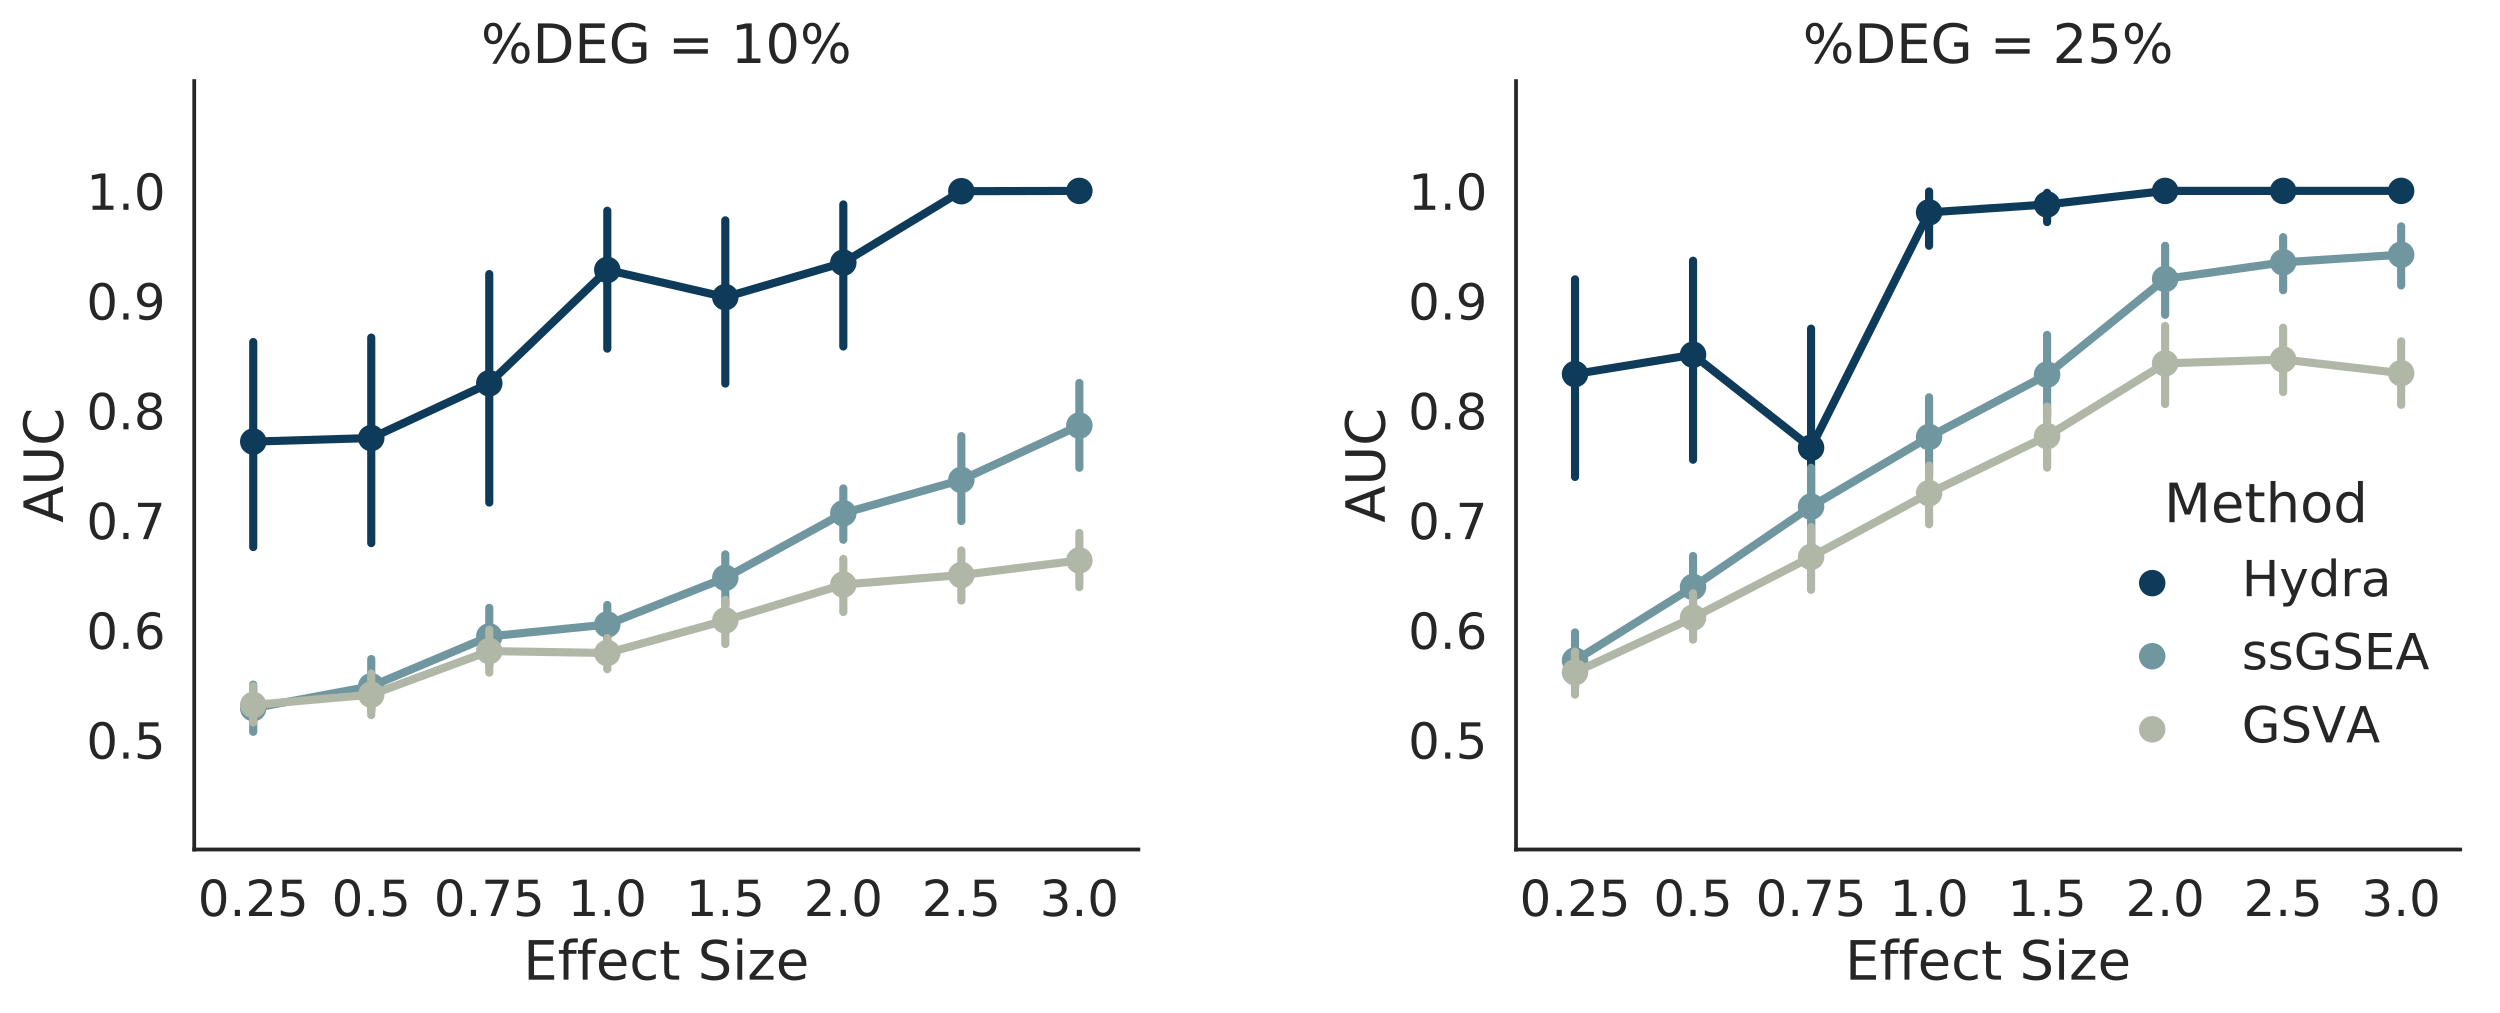 <?xml version="1.0" encoding="utf-8" standalone="no"?>
<!DOCTYPE svg PUBLIC "-//W3C//DTD SVG 1.1//EN"
  "http://www.w3.org/Graphics/SVG/1.1/DTD/svg11.dtd">
<!-- Created with matplotlib (http://matplotlib.org/) -->
<svg height="335.587pt" version="1.1" viewBox="0 0 828.431 335.587" width="828.431pt" xmlns="http://www.w3.org/2000/svg" xmlns:xlink="http://www.w3.org/1999/xlink">
 <defs>
  <style type="text/css">
*{stroke-linecap:butt;stroke-linejoin:round;}
  </style>
 </defs>
 <g id="figure_1">
  <g id="patch_1">
   <path d="M 0 335.587 
L 828.431 335.587 
L 828.431 0 
L 0 0 
z
" style="fill:#ffffff;"/>
  </g>
  <g id="axes_1">
   <g id="patch_2">
    <path d="M 64.361 281.497 
L 377.223 281.497 
L 377.223 26.877 
L 64.361 26.877 
z
" style="fill:#ffffff;"/>
   </g>
   <g id="matplotlib.axis_1">
    <g id="xtick_1">
     <g id="text_1">
      <!-- 0.25 -->
      <defs>
       <path d="M 31.781 66.406 
Q 24.172 66.406 20.328 58.906 
Q 16.5 51.422 16.5 36.375 
Q 16.5 21.391 20.328 13.891 
Q 24.172 6.391 31.781 6.391 
Q 39.453 6.391 43.281 13.891 
Q 47.125 21.391 47.125 36.375 
Q 47.125 51.422 43.281 58.906 
Q 39.453 66.406 31.781 66.406 
z
M 31.781 74.219 
Q 44.047 74.219 50.516 64.516 
Q 56.984 54.828 56.984 36.375 
Q 56.984 17.969 50.516 8.266 
Q 44.047 -1.422 31.781 -1.422 
Q 19.531 -1.422 13.062 8.266 
Q 6.594 17.969 6.594 36.375 
Q 6.594 54.828 13.062 64.516 
Q 19.531 74.219 31.781 74.219 
z
" id="DejaVuSans-30"/>
       <path d="M 10.688 12.406 
L 21 12.406 
L 21 0 
L 10.688 0 
z
" id="DejaVuSans-2e"/>
       <path d="M 19.188 8.297 
L 53.609 8.297 
L 53.609 0 
L 7.328 0 
L 7.328 8.297 
Q 12.938 14.109 22.625 23.891 
Q 32.328 33.688 34.812 36.531 
Q 39.547 41.844 41.422 45.531 
Q 43.312 49.219 43.312 52.781 
Q 43.312 58.594 39.234 62.25 
Q 35.156 65.922 28.609 65.922 
Q 23.969 65.922 18.812 64.312 
Q 13.672 62.703 7.812 59.422 
L 7.812 69.391 
Q 13.766 71.781 18.938 73 
Q 24.125 74.219 28.422 74.219 
Q 39.75 74.219 46.484 68.547 
Q 53.219 62.891 53.219 53.422 
Q 53.219 48.922 51.531 44.891 
Q 49.859 40.875 45.406 35.406 
Q 44.188 33.984 37.641 27.219 
Q 31.109 20.453 19.188 8.297 
z
" id="DejaVuSans-32"/>
       <path d="M 10.797 72.906 
L 49.516 72.906 
L 49.516 64.594 
L 19.828 64.594 
L 19.828 46.734 
Q 21.969 47.469 24.109 47.828 
Q 26.266 48.188 28.422 48.188 
Q 40.625 48.188 47.75 41.5 
Q 54.891 34.812 54.891 23.391 
Q 54.891 11.625 47.562 5.094 
Q 40.234 -1.422 26.906 -1.422 
Q 22.312 -1.422 17.547 -0.641 
Q 12.797 0.141 7.719 1.703 
L 7.719 11.625 
Q 12.109 9.234 16.797 8.062 
Q 21.484 6.891 26.703 6.891 
Q 35.156 6.891 40.078 11.328 
Q 45.016 15.766 45.016 23.391 
Q 45.016 31 40.078 35.438 
Q 35.156 39.891 26.703 39.891 
Q 22.75 39.891 18.812 39.016 
Q 14.891 38.141 10.797 36.281 
z
" id="DejaVuSans-35"/>
      </defs>
      <g style="fill:#262626;" transform="translate(65.546 303.535)scale(0.165 -0.165)">
       <use xlink:href="#DejaVuSans-30"/>
       <use x="63.623" xlink:href="#DejaVuSans-2e"/>
       <use x="95.41" xlink:href="#DejaVuSans-32"/>
       <use x="159.033" xlink:href="#DejaVuSans-35"/>
      </g>
     </g>
    </g>
    <g id="xtick_2">
     <g id="text_2">
      <!-- 0.5 -->
      <g style="fill:#262626;" transform="translate(109.902 303.535)scale(0.165 -0.165)">
       <use xlink:href="#DejaVuSans-30"/>
       <use x="63.623" xlink:href="#DejaVuSans-2e"/>
       <use x="95.41" xlink:href="#DejaVuSans-35"/>
      </g>
     </g>
    </g>
    <g id="xtick_3">
     <g id="text_3">
      <!-- 0.75 -->
      <defs>
       <path d="M 8.203 72.906 
L 55.078 72.906 
L 55.078 68.703 
L 28.609 0 
L 18.312 0 
L 43.219 64.594 
L 8.203 64.594 
z
" id="DejaVuSans-37"/>
      </defs>
      <g style="fill:#262626;" transform="translate(143.761 303.535)scale(0.165 -0.165)">
       <use xlink:href="#DejaVuSans-30"/>
       <use x="63.623" xlink:href="#DejaVuSans-2e"/>
       <use x="95.41" xlink:href="#DejaVuSans-37"/>
       <use x="159.033" xlink:href="#DejaVuSans-35"/>
      </g>
     </g>
    </g>
    <g id="xtick_4">
     <g id="text_4">
      <!-- 1.0 -->
      <defs>
       <path d="M 12.406 8.297 
L 28.516 8.297 
L 28.516 63.922 
L 10.984 60.406 
L 10.984 69.391 
L 28.422 72.906 
L 38.281 72.906 
L 38.281 8.297 
L 54.391 8.297 
L 54.391 0 
L 12.406 0 
z
" id="DejaVuSans-31"/>
      </defs>
      <g style="fill:#262626;" transform="translate(188.118 303.535)scale(0.165 -0.165)">
       <use xlink:href="#DejaVuSans-31"/>
       <use x="63.623" xlink:href="#DejaVuSans-2e"/>
       <use x="95.41" xlink:href="#DejaVuSans-30"/>
      </g>
     </g>
    </g>
    <g id="xtick_5">
     <g id="text_5">
      <!-- 1.5 -->
      <g style="fill:#262626;" transform="translate(227.226 303.535)scale(0.165 -0.165)">
       <use xlink:href="#DejaVuSans-31"/>
       <use x="63.623" xlink:href="#DejaVuSans-2e"/>
       <use x="95.41" xlink:href="#DejaVuSans-35"/>
      </g>
     </g>
    </g>
    <g id="xtick_6">
     <g id="text_6">
      <!-- 2.0 -->
      <g style="fill:#262626;" transform="translate(266.334 303.535)scale(0.165 -0.165)">
       <use xlink:href="#DejaVuSans-32"/>
       <use x="63.623" xlink:href="#DejaVuSans-2e"/>
       <use x="95.41" xlink:href="#DejaVuSans-30"/>
      </g>
     </g>
    </g>
    <g id="xtick_7">
     <g id="text_7">
      <!-- 2.5 -->
      <g style="fill:#262626;" transform="translate(305.441 303.535)scale(0.165 -0.165)">
       <use xlink:href="#DejaVuSans-32"/>
       <use x="63.623" xlink:href="#DejaVuSans-2e"/>
       <use x="95.41" xlink:href="#DejaVuSans-35"/>
      </g>
     </g>
    </g>
    <g id="xtick_8">
     <g id="text_8">
      <!-- 3.0 -->
      <defs>
       <path d="M 40.578 39.312 
Q 47.656 37.797 51.625 33 
Q 55.609 28.219 55.609 21.188 
Q 55.609 10.406 48.188 4.484 
Q 40.766 -1.422 27.094 -1.422 
Q 22.516 -1.422 17.656 -0.516 
Q 12.797 0.391 7.625 2.203 
L 7.625 11.719 
Q 11.719 9.328 16.594 8.109 
Q 21.484 6.891 26.812 6.891 
Q 36.078 6.891 40.938 10.547 
Q 45.797 14.203 45.797 21.188 
Q 45.797 27.641 41.281 31.266 
Q 36.766 34.906 28.719 34.906 
L 20.219 34.906 
L 20.219 43.016 
L 29.109 43.016 
Q 36.375 43.016 40.234 45.922 
Q 44.094 48.828 44.094 54.297 
Q 44.094 59.906 40.109 62.906 
Q 36.141 65.922 28.719 65.922 
Q 24.656 65.922 20.016 65.031 
Q 15.375 64.156 9.812 62.312 
L 9.812 71.094 
Q 15.438 72.656 20.344 73.438 
Q 25.25 74.219 29.594 74.219 
Q 40.828 74.219 47.359 69.109 
Q 53.906 64.016 53.906 55.328 
Q 53.906 49.266 50.438 45.094 
Q 46.969 40.922 40.578 39.312 
z
" id="DejaVuSans-33"/>
      </defs>
      <g style="fill:#262626;" transform="translate(344.549 303.535)scale(0.165 -0.165)">
       <use xlink:href="#DejaVuSans-33"/>
       <use x="63.623" xlink:href="#DejaVuSans-2e"/>
       <use x="95.41" xlink:href="#DejaVuSans-30"/>
      </g>
     </g>
    </g>
    <g id="text_9">
     <!-- Effect Size -->
     <defs>
      <path d="M 9.812 72.906 
L 55.906 72.906 
L 55.906 64.594 
L 19.672 64.594 
L 19.672 43.016 
L 54.391 43.016 
L 54.391 34.719 
L 19.672 34.719 
L 19.672 8.297 
L 56.781 8.297 
L 56.781 0 
L 9.812 0 
z
" id="DejaVuSans-45"/>
      <path d="M 37.109 75.984 
L 37.109 68.5 
L 28.516 68.5 
Q 23.688 68.5 21.797 66.547 
Q 19.922 64.594 19.922 59.516 
L 19.922 54.688 
L 34.719 54.688 
L 34.719 47.703 
L 19.922 47.703 
L 19.922 0 
L 10.891 0 
L 10.891 47.703 
L 2.297 47.703 
L 2.297 54.688 
L 10.891 54.688 
L 10.891 58.5 
Q 10.891 67.625 15.141 71.797 
Q 19.391 75.984 28.609 75.984 
z
" id="DejaVuSans-66"/>
      <path d="M 56.203 29.594 
L 56.203 25.203 
L 14.891 25.203 
Q 15.484 15.922 20.484 11.062 
Q 25.484 6.203 34.422 6.203 
Q 39.594 6.203 44.453 7.469 
Q 49.312 8.734 54.109 11.281 
L 54.109 2.781 
Q 49.266 0.734 44.188 -0.344 
Q 39.109 -1.422 33.891 -1.422 
Q 20.797 -1.422 13.156 6.188 
Q 5.516 13.812 5.516 26.812 
Q 5.516 40.234 12.766 48.109 
Q 20.016 56 32.328 56 
Q 43.359 56 49.781 48.891 
Q 56.203 41.797 56.203 29.594 
z
M 47.219 32.234 
Q 47.125 39.594 43.094 43.984 
Q 39.062 48.391 32.422 48.391 
Q 24.906 48.391 20.391 44.141 
Q 15.875 39.891 15.188 32.172 
z
" id="DejaVuSans-65"/>
      <path d="M 48.781 52.594 
L 48.781 44.188 
Q 44.969 46.297 41.141 47.344 
Q 37.312 48.391 33.406 48.391 
Q 24.656 48.391 19.812 42.844 
Q 14.984 37.312 14.984 27.297 
Q 14.984 17.281 19.812 11.734 
Q 24.656 6.203 33.406 6.203 
Q 37.312 6.203 41.141 7.25 
Q 44.969 8.297 48.781 10.406 
L 48.781 2.094 
Q 45.016 0.344 40.984 -0.531 
Q 36.969 -1.422 32.422 -1.422 
Q 20.062 -1.422 12.781 6.344 
Q 5.516 14.109 5.516 27.297 
Q 5.516 40.672 12.859 48.328 
Q 20.219 56 33.016 56 
Q 37.156 56 41.109 55.141 
Q 45.062 54.297 48.781 52.594 
z
" id="DejaVuSans-63"/>
      <path d="M 18.312 70.219 
L 18.312 54.688 
L 36.812 54.688 
L 36.812 47.703 
L 18.312 47.703 
L 18.312 18.016 
Q 18.312 11.328 20.141 9.422 
Q 21.969 7.516 27.594 7.516 
L 36.812 7.516 
L 36.812 0 
L 27.594 0 
Q 17.188 0 13.234 3.875 
Q 9.281 7.766 9.281 18.016 
L 9.281 47.703 
L 2.688 47.703 
L 2.688 54.688 
L 9.281 54.688 
L 9.281 70.219 
z
" id="DejaVuSans-74"/>
      <path id="DejaVuSans-20"/>
      <path d="M 53.516 70.516 
L 53.516 60.891 
Q 47.906 63.578 42.922 64.891 
Q 37.938 66.219 33.297 66.219 
Q 25.25 66.219 20.875 63.094 
Q 16.5 59.969 16.5 54.203 
Q 16.5 49.359 19.406 46.891 
Q 22.312 44.438 30.422 42.922 
L 36.375 41.703 
Q 47.406 39.594 52.656 34.297 
Q 57.906 29 57.906 20.125 
Q 57.906 9.516 50.797 4.047 
Q 43.703 -1.422 29.984 -1.422 
Q 24.812 -1.422 18.969 -0.25 
Q 13.141 0.922 6.891 3.219 
L 6.891 13.375 
Q 12.891 10.016 18.656 8.297 
Q 24.422 6.594 29.984 6.594 
Q 38.422 6.594 43.016 9.906 
Q 47.609 13.234 47.609 19.391 
Q 47.609 24.75 44.312 27.781 
Q 41.016 30.812 33.5 32.328 
L 27.484 33.5 
Q 16.453 35.688 11.516 40.375 
Q 6.594 45.062 6.594 53.422 
Q 6.594 63.094 13.406 68.656 
Q 20.219 74.219 32.172 74.219 
Q 37.312 74.219 42.625 73.281 
Q 47.953 72.359 53.516 70.516 
z
" id="DejaVuSans-53"/>
      <path d="M 9.422 54.688 
L 18.406 54.688 
L 18.406 0 
L 9.422 0 
z
M 9.422 75.984 
L 18.406 75.984 
L 18.406 64.594 
L 9.422 64.594 
z
" id="DejaVuSans-69"/>
      <path d="M 5.516 54.688 
L 48.188 54.688 
L 48.188 46.484 
L 14.406 7.172 
L 48.188 7.172 
L 48.188 0 
L 4.297 0 
L 4.297 8.203 
L 38.094 47.516 
L 5.516 47.516 
z
" id="DejaVuSans-7a"/>
     </defs>
     <g style="fill:#262626;" transform="translate(173.418 324.643)scale(0.18 -0.18)">
      <use xlink:href="#DejaVuSans-45"/>
      <use x="63.184" xlink:href="#DejaVuSans-66"/>
      <use x="98.389" xlink:href="#DejaVuSans-66"/>
      <use x="133.594" xlink:href="#DejaVuSans-65"/>
      <use x="195.117" xlink:href="#DejaVuSans-63"/>
      <use x="250.098" xlink:href="#DejaVuSans-74"/>
      <use x="289.307" xlink:href="#DejaVuSans-20"/>
      <use x="321.094" xlink:href="#DejaVuSans-53"/>
      <use x="384.57" xlink:href="#DejaVuSans-69"/>
      <use x="412.354" xlink:href="#DejaVuSans-7a"/>
      <use x="464.844" xlink:href="#DejaVuSans-65"/>
     </g>
    </g>
   </g>
   <g id="matplotlib.axis_2">
    <g id="ytick_1">
     <g id="text_10">
      <!-- 0.5 -->
      <g style="fill:#262626;" transform="translate(28.621 251.392)scale(0.165 -0.165)">
       <use xlink:href="#DejaVuSans-30"/>
       <use x="63.623" xlink:href="#DejaVuSans-2e"/>
       <use x="95.41" xlink:href="#DejaVuSans-35"/>
      </g>
     </g>
    </g>
    <g id="ytick_2">
     <g id="text_11">
      <!-- 0.6 -->
      <defs>
       <path d="M 33.016 40.375 
Q 26.375 40.375 22.484 35.828 
Q 18.609 31.297 18.609 23.391 
Q 18.609 15.531 22.484 10.953 
Q 26.375 6.391 33.016 6.391 
Q 39.656 6.391 43.531 10.953 
Q 47.406 15.531 47.406 23.391 
Q 47.406 31.297 43.531 35.828 
Q 39.656 40.375 33.016 40.375 
z
M 52.594 71.297 
L 52.594 62.312 
Q 48.875 64.062 45.094 64.984 
Q 41.312 65.922 37.594 65.922 
Q 27.828 65.922 22.672 59.328 
Q 17.531 52.734 16.797 39.406 
Q 19.672 43.656 24.016 45.922 
Q 28.375 48.188 33.594 48.188 
Q 44.578 48.188 50.953 41.516 
Q 57.328 34.859 57.328 23.391 
Q 57.328 12.156 50.688 5.359 
Q 44.047 -1.422 33.016 -1.422 
Q 20.359 -1.422 13.672 8.266 
Q 6.984 17.969 6.984 36.375 
Q 6.984 53.656 15.188 63.938 
Q 23.391 74.219 37.203 74.219 
Q 40.922 74.219 44.703 73.484 
Q 48.484 72.75 52.594 71.297 
z
" id="DejaVuSans-36"/>
      </defs>
      <g style="fill:#262626;" transform="translate(28.621 215.017)scale(0.165 -0.165)">
       <use xlink:href="#DejaVuSans-30"/>
       <use x="63.623" xlink:href="#DejaVuSans-2e"/>
       <use x="95.41" xlink:href="#DejaVuSans-36"/>
      </g>
     </g>
    </g>
    <g id="ytick_3">
     <g id="text_12">
      <!-- 0.7 -->
      <g style="fill:#262626;" transform="translate(28.621 178.643)scale(0.165 -0.165)">
       <use xlink:href="#DejaVuSans-30"/>
       <use x="63.623" xlink:href="#DejaVuSans-2e"/>
       <use x="95.41" xlink:href="#DejaVuSans-37"/>
      </g>
     </g>
    </g>
    <g id="ytick_4">
     <g id="text_13">
      <!-- 0.8 -->
      <defs>
       <path d="M 31.781 34.625 
Q 24.75 34.625 20.719 30.859 
Q 16.703 27.094 16.703 20.516 
Q 16.703 13.922 20.719 10.156 
Q 24.75 6.391 31.781 6.391 
Q 38.812 6.391 42.859 10.172 
Q 46.922 13.969 46.922 20.516 
Q 46.922 27.094 42.891 30.859 
Q 38.875 34.625 31.781 34.625 
z
M 21.922 38.812 
Q 15.578 40.375 12.031 44.719 
Q 8.5 49.078 8.5 55.328 
Q 8.5 64.062 14.719 69.141 
Q 20.953 74.219 31.781 74.219 
Q 42.672 74.219 48.875 69.141 
Q 55.078 64.062 55.078 55.328 
Q 55.078 49.078 51.531 44.719 
Q 48 40.375 41.703 38.812 
Q 48.828 37.156 52.797 32.312 
Q 56.781 27.484 56.781 20.516 
Q 56.781 9.906 50.312 4.234 
Q 43.844 -1.422 31.781 -1.422 
Q 19.734 -1.422 13.25 4.234 
Q 6.781 9.906 6.781 20.516 
Q 6.781 27.484 10.781 32.312 
Q 14.797 37.156 21.922 38.812 
z
M 18.312 54.391 
Q 18.312 48.734 21.844 45.562 
Q 25.391 42.391 31.781 42.391 
Q 38.141 42.391 41.719 45.562 
Q 45.312 48.734 45.312 54.391 
Q 45.312 60.062 41.719 63.234 
Q 38.141 66.406 31.781 66.406 
Q 25.391 66.406 21.844 63.234 
Q 18.312 60.062 18.312 54.391 
z
" id="DejaVuSans-38"/>
      </defs>
      <g style="fill:#262626;" transform="translate(28.621 142.269)scale(0.165 -0.165)">
       <use xlink:href="#DejaVuSans-30"/>
       <use x="63.623" xlink:href="#DejaVuSans-2e"/>
       <use x="95.41" xlink:href="#DejaVuSans-38"/>
      </g>
     </g>
    </g>
    <g id="ytick_5">
     <g id="text_14">
      <!-- 0.9 -->
      <defs>
       <path d="M 10.984 1.516 
L 10.984 10.5 
Q 14.703 8.734 18.5 7.812 
Q 22.312 6.891 25.984 6.891 
Q 35.75 6.891 40.891 13.453 
Q 46.047 20.016 46.781 33.406 
Q 43.953 29.203 39.594 26.953 
Q 35.25 24.703 29.984 24.703 
Q 19.047 24.703 12.672 31.312 
Q 6.297 37.938 6.297 49.422 
Q 6.297 60.641 12.938 67.422 
Q 19.578 74.219 30.609 74.219 
Q 43.266 74.219 49.922 64.516 
Q 56.594 54.828 56.594 36.375 
Q 56.594 19.141 48.406 8.859 
Q 40.234 -1.422 26.422 -1.422 
Q 22.703 -1.422 18.891 -0.688 
Q 15.094 0.047 10.984 1.516 
z
M 30.609 32.422 
Q 37.25 32.422 41.125 36.953 
Q 45.016 41.5 45.016 49.422 
Q 45.016 57.281 41.125 61.844 
Q 37.25 66.406 30.609 66.406 
Q 23.969 66.406 20.094 61.844 
Q 16.219 57.281 16.219 49.422 
Q 16.219 41.5 20.094 36.953 
Q 23.969 32.422 30.609 32.422 
z
" id="DejaVuSans-39"/>
      </defs>
      <g style="fill:#262626;" transform="translate(28.621 105.894)scale(0.165 -0.165)">
       <use xlink:href="#DejaVuSans-30"/>
       <use x="63.623" xlink:href="#DejaVuSans-2e"/>
       <use x="95.41" xlink:href="#DejaVuSans-39"/>
      </g>
     </g>
    </g>
    <g id="ytick_6">
     <g id="text_15">
      <!-- 1.0 -->
      <g style="fill:#262626;" transform="translate(28.621 69.52)scale(0.165 -0.165)">
       <use xlink:href="#DejaVuSans-31"/>
       <use x="63.623" xlink:href="#DejaVuSans-2e"/>
       <use x="95.41" xlink:href="#DejaVuSans-30"/>
      </g>
     </g>
    </g>
    <g id="text_16">
     <!-- AUC -->
     <defs>
      <path d="M 34.188 63.188 
L 20.797 26.906 
L 47.609 26.906 
z
M 28.609 72.906 
L 39.797 72.906 
L 67.578 0 
L 57.328 0 
L 50.688 18.703 
L 17.828 18.703 
L 11.188 0 
L 0.781 0 
z
" id="DejaVuSans-41"/>
      <path d="M 8.688 72.906 
L 18.609 72.906 
L 18.609 28.609 
Q 18.609 16.891 22.844 11.734 
Q 27.094 6.594 36.625 6.594 
Q 46.094 6.594 50.344 11.734 
Q 54.594 16.891 54.594 28.609 
L 54.594 72.906 
L 64.5 72.906 
L 64.5 27.391 
Q 64.5 13.141 57.438 5.859 
Q 50.391 -1.422 36.625 -1.422 
Q 22.797 -1.422 15.734 5.859 
Q 8.688 13.141 8.688 27.391 
z
" id="DejaVuSans-55"/>
      <path d="M 64.406 67.281 
L 64.406 56.891 
Q 59.422 61.531 53.781 63.812 
Q 48.141 66.109 41.797 66.109 
Q 29.297 66.109 22.656 58.469 
Q 16.016 50.828 16.016 36.375 
Q 16.016 21.969 22.656 14.328 
Q 29.297 6.688 41.797 6.688 
Q 48.141 6.688 53.781 8.984 
Q 59.422 11.281 64.406 15.922 
L 64.406 5.609 
Q 59.234 2.094 53.438 0.328 
Q 47.656 -1.422 41.219 -1.422 
Q 24.656 -1.422 15.125 8.703 
Q 5.609 18.844 5.609 36.375 
Q 5.609 53.953 15.125 64.078 
Q 24.656 74.219 41.219 74.219 
Q 47.75 74.219 53.531 72.484 
Q 59.328 70.75 64.406 67.281 
z
" id="DejaVuSans-43"/>
     </defs>
     <g style="fill:#262626;" transform="translate(20.877 173.215)rotate(-90)scale(0.18 -0.18)">
      <use xlink:href="#DejaVuSans-41"/>
      <use x="68.408" xlink:href="#DejaVuSans-55"/>
      <use x="141.602" xlink:href="#DejaVuSans-43"/>
     </g>
    </g>
   </g>
   <g id="PathCollection_1">
    <defs>
     <path d="M 0 3.384 
C 0.897 3.384 1.758 3.027 2.393 2.393 
C 3.027 1.758 3.384 0.897 3.384 0 
C 3.384 -0.897 3.027 -1.758 2.393 -2.393 
C 1.758 -3.027 0.897 -3.384 0 -3.384 
C -0.897 -3.384 -1.758 -3.027 -2.393 -2.393 
C -3.027 -1.758 -3.384 -0.897 -3.384 0 
C -3.384 0.897 -3.027 1.758 -2.393 2.393 
C -1.758 3.027 -0.897 3.384 0 3.384 
z
" id="C0_0_43c92b9443"/>
    </defs>
    <g clip-path="url(#p9ff20e9414)">
     <use style="fill:#0e3b59;stroke:#0e3b59;stroke-width:2.025;" x="83.915" xlink:href="#C0_0_43c92b9443" y="146.333"/>
    </g>
    <g clip-path="url(#p9ff20e9414)">
     <use style="fill:#0e3b59;stroke:#0e3b59;stroke-width:2.025;" x="123.022" xlink:href="#C0_0_43c92b9443" y="145.154"/>
    </g>
    <g clip-path="url(#p9ff20e9414)">
     <use style="fill:#0e3b59;stroke:#0e3b59;stroke-width:2.025;" x="162.13" xlink:href="#C0_0_43c92b9443" y="127.011"/>
    </g>
    <g clip-path="url(#p9ff20e9414)">
     <use style="fill:#0e3b59;stroke:#0e3b59;stroke-width:2.025;" x="201.238" xlink:href="#C0_0_43c92b9443" y="89.451"/>
    </g>
    <g clip-path="url(#p9ff20e9414)">
     <use style="fill:#0e3b59;stroke:#0e3b59;stroke-width:2.025;" x="240.346" xlink:href="#C0_0_43c92b9443" y="98.46"/>
    </g>
    <g clip-path="url(#p9ff20e9414)">
     <use style="fill:#0e3b59;stroke:#0e3b59;stroke-width:2.025;" x="279.454" xlink:href="#C0_0_43c92b9443" y="87.044"/>
    </g>
    <g clip-path="url(#p9ff20e9414)">
     <use style="fill:#0e3b59;stroke:#0e3b59;stroke-width:2.025;" x="318.562" xlink:href="#C0_0_43c92b9443" y="63.354"/>
    </g>
    <g clip-path="url(#p9ff20e9414)">
     <use style="fill:#0e3b59;stroke:#0e3b59;stroke-width:2.025;" x="357.669" xlink:href="#C0_0_43c92b9443" y="63.257"/>
    </g>
   </g>
   <g id="line2d_1">
    <path clip-path="url(#p9ff20e9414)" d="M 83.915 146.333 
L 123.022 145.154 
L 162.13 127.011 
L 201.238 89.451 
L 240.346 98.46 
L 279.454 87.044 
L 318.562 63.354 
L 357.669 63.257 
" style="fill:none;stroke:#0e3b59;stroke-linecap:round;stroke-width:2.7;"/>
   </g>
   <g id="line2d_2">
    <path clip-path="url(#p9ff20e9414)" d="M 83.915 181.291 
L 83.915 113.343 
" style="fill:none;stroke:#0e3b59;stroke-linecap:round;stroke-width:2.7;"/>
   </g>
   <g id="line2d_3">
    <path clip-path="url(#p9ff20e9414)" d="M 123.022 179.979 
L 123.022 111.87 
" style="fill:none;stroke:#0e3b59;stroke-linecap:round;stroke-width:2.7;"/>
   </g>
   <g id="line2d_4">
    <path clip-path="url(#p9ff20e9414)" d="M 162.13 166.522 
L 162.13 90.823 
" style="fill:none;stroke:#0e3b59;stroke-linecap:round;stroke-width:2.7;"/>
   </g>
   <g id="line2d_5">
    <path clip-path="url(#p9ff20e9414)" d="M 201.238 115.528 
L 201.238 69.84 
" style="fill:none;stroke:#0e3b59;stroke-linecap:round;stroke-width:2.7;"/>
   </g>
   <g id="line2d_6">
    <path clip-path="url(#p9ff20e9414)" d="M 240.346 127.106 
L 240.346 73.016 
" style="fill:none;stroke:#0e3b59;stroke-linecap:round;stroke-width:2.7;"/>
   </g>
   <g id="line2d_7">
    <path clip-path="url(#p9ff20e9414)" d="M 279.454 114.817 
L 279.454 67.739 
" style="fill:none;stroke:#0e3b59;stroke-linecap:round;stroke-width:2.7;"/>
   </g>
   <g id="line2d_8">
    <path clip-path="url(#p9ff20e9414)" d="M 318.562 63.528 
L 318.562 63.251 
" style="fill:none;stroke:#0e3b59;stroke-linecap:round;stroke-width:2.7;"/>
   </g>
   <g id="line2d_9">
    <path clip-path="url(#p9ff20e9414)" d="M 357.669 63.268 
L 357.669 63.251 
" style="fill:none;stroke:#0e3b59;stroke-linecap:round;stroke-width:2.7;"/>
   </g>
   <g id="PathCollection_2">
    <defs>
     <path d="M 0 3.384 
C 0.897 3.384 1.758 3.027 2.393 2.393 
C 3.027 1.758 3.384 0.897 3.384 0 
C 3.384 -0.897 3.027 -1.758 2.393 -2.393 
C 1.758 -3.027 0.897 -3.384 0 -3.384 
C -0.897 -3.384 -1.758 -3.027 -2.393 -2.393 
C -3.027 -1.758 -3.384 -0.897 -3.384 0 
C -3.384 0.897 -3.027 1.758 -2.393 2.393 
C -1.758 3.027 -0.897 3.384 0 3.384 
z
" id="C1_0_aa37aea840"/>
    </defs>
    <g clip-path="url(#p9ff20e9414)">
     <use style="fill:#7096a0;stroke:#7096a0;stroke-width:2.025;" x="83.915" xlink:href="#C1_0_aa37aea840" y="234.667"/>
    </g>
    <g clip-path="url(#p9ff20e9414)">
     <use style="fill:#7096a0;stroke:#7096a0;stroke-width:2.025;" x="123.022" xlink:href="#C1_0_aa37aea840" y="227.403"/>
    </g>
    <g clip-path="url(#p9ff20e9414)">
     <use style="fill:#7096a0;stroke:#7096a0;stroke-width:2.025;" x="162.13" xlink:href="#C1_0_aa37aea840" y="210.892"/>
    </g>
    <g clip-path="url(#p9ff20e9414)">
     <use style="fill:#7096a0;stroke:#7096a0;stroke-width:2.025;" x="201.238" xlink:href="#C1_0_aa37aea840" y="206.938"/>
    </g>
    <g clip-path="url(#p9ff20e9414)">
     <use style="fill:#7096a0;stroke:#7096a0;stroke-width:2.025;" x="240.346" xlink:href="#C1_0_aa37aea840" y="191.477"/>
    </g>
    <g clip-path="url(#p9ff20e9414)">
     <use style="fill:#7096a0;stroke:#7096a0;stroke-width:2.025;" x="279.454" xlink:href="#C1_0_aa37aea840" y="170.073"/>
    </g>
    <g clip-path="url(#p9ff20e9414)">
     <use style="fill:#7096a0;stroke:#7096a0;stroke-width:2.025;" x="318.562" xlink:href="#C1_0_aa37aea840" y="159.031"/>
    </g>
    <g clip-path="url(#p9ff20e9414)">
     <use style="fill:#7096a0;stroke:#7096a0;stroke-width:2.025;" x="357.669" xlink:href="#C1_0_aa37aea840" y="141.004"/>
    </g>
   </g>
   <g id="line2d_10">
    <path clip-path="url(#p9ff20e9414)" d="M 83.915 234.667 
L 123.022 227.403 
L 162.13 210.892 
L 201.238 206.938 
L 240.346 191.477 
L 279.454 170.073 
L 318.562 159.031 
L 357.669 141.004 
" style="fill:none;stroke:#7096a0;stroke-linecap:round;stroke-width:2.7;"/>
   </g>
   <g id="line2d_11">
    <path clip-path="url(#p9ff20e9414)" d="M 83.915 242.504 
L 83.915 226.861 
" style="fill:none;stroke:#7096a0;stroke-linecap:round;stroke-width:2.7;"/>
   </g>
   <g id="line2d_12">
    <path clip-path="url(#p9ff20e9414)" d="M 123.022 235.51 
L 123.022 218.387 
" style="fill:none;stroke:#7096a0;stroke-linecap:round;stroke-width:2.7;"/>
   </g>
   <g id="line2d_13">
    <path clip-path="url(#p9ff20e9414)" d="M 162.13 220.453 
L 162.13 201.423 
" style="fill:none;stroke:#7096a0;stroke-linecap:round;stroke-width:2.7;"/>
   </g>
   <g id="line2d_14">
    <path clip-path="url(#p9ff20e9414)" d="M 201.238 213.216 
L 201.238 200.46 
" style="fill:none;stroke:#7096a0;stroke-linecap:round;stroke-width:2.7;"/>
   </g>
   <g id="line2d_15">
    <path clip-path="url(#p9ff20e9414)" d="M 240.346 200.487 
L 240.346 183.705 
" style="fill:none;stroke:#7096a0;stroke-linecap:round;stroke-width:2.7;"/>
   </g>
   <g id="line2d_16">
    <path clip-path="url(#p9ff20e9414)" d="M 279.454 178.864 
L 279.454 161.851 
" style="fill:none;stroke:#7096a0;stroke-linecap:round;stroke-width:2.7;"/>
   </g>
   <g id="line2d_17">
    <path clip-path="url(#p9ff20e9414)" d="M 318.562 172.676 
L 318.562 144.518 
" style="fill:none;stroke:#7096a0;stroke-linecap:round;stroke-width:2.7;"/>
   </g>
   <g id="line2d_18">
    <path clip-path="url(#p9ff20e9414)" d="M 357.669 155.011 
L 357.669 126.903 
" style="fill:none;stroke:#7096a0;stroke-linecap:round;stroke-width:2.7;"/>
   </g>
   <g id="patch_3">
    <path d="M 64.361 281.497 
L 64.361 26.877 
" style="fill:none;stroke:#262626;stroke-linecap:square;stroke-linejoin:miter;stroke-width:1.25;"/>
   </g>
   <g id="patch_4">
    <path d="M 64.361 281.497 
L 377.223 281.497 
" style="fill:none;stroke:#262626;stroke-linecap:square;stroke-linejoin:miter;stroke-width:1.25;"/>
   </g>
   <g id="PathCollection_3">
    <defs>
     <path d="M 0 3.384 
C 0.897 3.384 1.758 3.027 2.393 2.393 
C 3.027 1.758 3.384 0.897 3.384 0 
C 3.384 -0.897 3.027 -1.758 2.393 -2.393 
C 1.758 -3.027 0.897 -3.384 0 -3.384 
C -0.897 -3.384 -1.758 -3.027 -2.393 -2.393 
C -3.027 -1.758 -3.384 -0.897 -3.384 0 
C -3.384 0.897 -3.027 1.758 -2.393 2.393 
C -1.758 3.027 -0.897 3.384 0 3.384 
z
" id="C2_0_9307e22db6"/>
    </defs>
    <g clip-path="url(#p9ff20e9414)">
     <use style="fill:#b0b7a7;stroke:#b0b7a7;stroke-width:2.025;" x="83.915" xlink:href="#C2_0_9307e22db6" y="233.602"/>
    </g>
    <g clip-path="url(#p9ff20e9414)">
     <use style="fill:#b0b7a7;stroke:#b0b7a7;stroke-width:2.025;" x="123.022" xlink:href="#C2_0_9307e22db6" y="230.191"/>
    </g>
    <g clip-path="url(#p9ff20e9414)">
     <use style="fill:#b0b7a7;stroke:#b0b7a7;stroke-width:2.025;" x="162.13" xlink:href="#C2_0_9307e22db6" y="215.745"/>
    </g>
    <g clip-path="url(#p9ff20e9414)">
     <use style="fill:#b0b7a7;stroke:#b0b7a7;stroke-width:2.025;" x="201.238" xlink:href="#C2_0_9307e22db6" y="216.384"/>
    </g>
    <g clip-path="url(#p9ff20e9414)">
     <use style="fill:#b0b7a7;stroke:#b0b7a7;stroke-width:2.025;" x="240.346" xlink:href="#C2_0_9307e22db6" y="205.581"/>
    </g>
    <g clip-path="url(#p9ff20e9414)">
     <use style="fill:#b0b7a7;stroke:#b0b7a7;stroke-width:2.025;" x="279.454" xlink:href="#C2_0_9307e22db6" y="193.692"/>
    </g>
    <g clip-path="url(#p9ff20e9414)">
     <use style="fill:#b0b7a7;stroke:#b0b7a7;stroke-width:2.025;" x="318.562" xlink:href="#C2_0_9307e22db6" y="190.543"/>
    </g>
    <g clip-path="url(#p9ff20e9414)">
     <use style="fill:#b0b7a7;stroke:#b0b7a7;stroke-width:2.025;" x="357.669" xlink:href="#C2_0_9307e22db6" y="185.696"/>
    </g>
   </g>
   <g id="line2d_19">
    <path clip-path="url(#p9ff20e9414)" d="M 83.915 233.602 
L 123.022 230.191 
L 162.13 215.745 
L 201.238 216.384 
L 240.346 205.581 
L 279.454 193.692 
L 318.562 190.543 
L 357.669 185.696 
" style="fill:none;stroke:#b0b7a7;stroke-linecap:round;stroke-width:2.7;"/>
   </g>
   <g id="line2d_20">
    <path clip-path="url(#p9ff20e9414)" d="M 83.915 239.42 
L 83.915 227.338 
" style="fill:none;stroke:#b0b7a7;stroke-linecap:round;stroke-width:2.7;"/>
   </g>
   <g id="line2d_21">
    <path clip-path="url(#p9ff20e9414)" d="M 123.022 236.952 
L 123.022 223.184 
" style="fill:none;stroke:#b0b7a7;stroke-linecap:round;stroke-width:2.7;"/>
   </g>
   <g id="line2d_22">
    <path clip-path="url(#p9ff20e9414)" d="M 162.13 222.894 
L 162.13 208.679 
" style="fill:none;stroke:#b0b7a7;stroke-linecap:round;stroke-width:2.7;"/>
   </g>
   <g id="line2d_23">
    <path clip-path="url(#p9ff20e9414)" d="M 201.238 221.743 
L 201.238 211.411 
" style="fill:none;stroke:#b0b7a7;stroke-linecap:round;stroke-width:2.7;"/>
   </g>
   <g id="line2d_24">
    <path clip-path="url(#p9ff20e9414)" d="M 240.346 213.404 
L 240.346 198.793 
" style="fill:none;stroke:#b0b7a7;stroke-linecap:round;stroke-width:2.7;"/>
   </g>
   <g id="line2d_25">
    <path clip-path="url(#p9ff20e9414)" d="M 279.454 202.814 
L 279.454 185.216 
" style="fill:none;stroke:#b0b7a7;stroke-linecap:round;stroke-width:2.7;"/>
   </g>
   <g id="line2d_26">
    <path clip-path="url(#p9ff20e9414)" d="M 318.562 199.009 
L 318.562 182.399 
" style="fill:none;stroke:#b0b7a7;stroke-linecap:round;stroke-width:2.7;"/>
   </g>
   <g id="line2d_27">
    <path clip-path="url(#p9ff20e9414)" d="M 357.669 194.563 
L 357.669 176.597 
" style="fill:none;stroke:#b0b7a7;stroke-linecap:round;stroke-width:2.7;"/>
   </g>
   <g id="text_17">
    <!-- %DEG = 10% -->
    <defs>
     <path d="M 72.703 32.078 
Q 68.453 32.078 66.031 28.469 
Q 63.625 24.859 63.625 18.406 
Q 63.625 12.062 66.031 8.422 
Q 68.453 4.781 72.703 4.781 
Q 76.859 4.781 79.266 8.422 
Q 81.688 12.062 81.688 18.406 
Q 81.688 24.812 79.266 28.438 
Q 76.859 32.078 72.703 32.078 
z
M 72.703 38.281 
Q 80.422 38.281 84.953 32.906 
Q 89.5 27.547 89.5 18.406 
Q 89.5 9.281 84.938 3.922 
Q 80.375 -1.422 72.703 -1.422 
Q 64.891 -1.422 60.344 3.922 
Q 55.812 9.281 55.812 18.406 
Q 55.812 27.594 60.375 32.938 
Q 64.938 38.281 72.703 38.281 
z
M 22.312 68.016 
Q 18.109 68.016 15.688 64.375 
Q 13.281 60.75 13.281 54.391 
Q 13.281 47.953 15.672 44.328 
Q 18.062 40.719 22.312 40.719 
Q 26.562 40.719 28.969 44.328 
Q 31.391 47.953 31.391 54.391 
Q 31.391 60.688 28.953 64.344 
Q 26.516 68.016 22.312 68.016 
z
M 66.406 74.219 
L 74.219 74.219 
L 28.609 -1.422 
L 20.797 -1.422 
z
M 22.312 74.219 
Q 30.031 74.219 34.609 68.875 
Q 39.203 63.531 39.203 54.391 
Q 39.203 45.172 34.641 39.844 
Q 30.078 34.516 22.312 34.516 
Q 14.547 34.516 10.031 39.859 
Q 5.516 45.219 5.516 54.391 
Q 5.516 63.484 10.047 68.844 
Q 14.594 74.219 22.312 74.219 
z
" id="DejaVuSans-25"/>
     <path d="M 19.672 64.797 
L 19.672 8.109 
L 31.594 8.109 
Q 46.688 8.109 53.688 14.938 
Q 60.688 21.781 60.688 36.531 
Q 60.688 51.172 53.688 57.984 
Q 46.688 64.797 31.594 64.797 
z
M 9.812 72.906 
L 30.078 72.906 
Q 51.266 72.906 61.172 64.094 
Q 71.094 55.281 71.094 36.531 
Q 71.094 17.672 61.125 8.828 
Q 51.172 0 30.078 0 
L 9.812 0 
z
" id="DejaVuSans-44"/>
     <path d="M 59.516 10.406 
L 59.516 29.984 
L 43.406 29.984 
L 43.406 38.094 
L 69.281 38.094 
L 69.281 6.781 
Q 63.578 2.734 56.688 0.656 
Q 49.812 -1.422 42 -1.422 
Q 24.906 -1.422 15.25 8.562 
Q 5.609 18.562 5.609 36.375 
Q 5.609 54.25 15.25 64.234 
Q 24.906 74.219 42 74.219 
Q 49.125 74.219 55.547 72.453 
Q 61.969 70.703 67.391 67.281 
L 67.391 56.781 
Q 61.922 61.422 55.766 63.766 
Q 49.609 66.109 42.828 66.109 
Q 29.438 66.109 22.719 58.641 
Q 16.016 51.172 16.016 36.375 
Q 16.016 21.625 22.719 14.156 
Q 29.438 6.688 42.828 6.688 
Q 48.047 6.688 52.141 7.594 
Q 56.25 8.5 59.516 10.406 
z
" id="DejaVuSans-47"/>
     <path d="M 10.594 45.406 
L 73.188 45.406 
L 73.188 37.203 
L 10.594 37.203 
z
M 10.594 25.484 
L 73.188 25.484 
L 73.188 17.188 
L 10.594 17.188 
z
" id="DejaVuSans-3d"/>
    </defs>
    <g style="fill:#262626;" transform="translate(159.384 20.877)scale(0.18 -0.18)">
     <use xlink:href="#DejaVuSans-25"/>
     <use x="95.02" xlink:href="#DejaVuSans-44"/>
     <use x="172.021" xlink:href="#DejaVuSans-45"/>
     <use x="235.205" xlink:href="#DejaVuSans-47"/>
     <use x="312.695" xlink:href="#DejaVuSans-20"/>
     <use x="344.482" xlink:href="#DejaVuSans-3d"/>
     <use x="428.271" xlink:href="#DejaVuSans-20"/>
     <use x="460.059" xlink:href="#DejaVuSans-31"/>
     <use x="523.682" xlink:href="#DejaVuSans-30"/>
     <use x="587.305" xlink:href="#DejaVuSans-25"/>
    </g>
   </g>
  </g>
  <g id="axes_2">
   <g id="patch_5">
    <path d="M 502.368 281.497 
L 815.231 281.497 
L 815.231 26.877 
L 502.368 26.877 
z
" style="fill:#ffffff;"/>
   </g>
   <g id="matplotlib.axis_3">
    <g id="xtick_9">
     <g id="text_18">
      <!-- 0.25 -->
      <g style="fill:#262626;" transform="translate(503.553 303.535)scale(0.165 -0.165)">
       <use xlink:href="#DejaVuSans-30"/>
       <use x="63.623" xlink:href="#DejaVuSans-2e"/>
       <use x="95.41" xlink:href="#DejaVuSans-32"/>
       <use x="159.033" xlink:href="#DejaVuSans-35"/>
      </g>
     </g>
    </g>
    <g id="xtick_10">
     <g id="text_19">
      <!-- 0.5 -->
      <g style="fill:#262626;" transform="translate(547.91 303.535)scale(0.165 -0.165)">
       <use xlink:href="#DejaVuSans-30"/>
       <use x="63.623" xlink:href="#DejaVuSans-2e"/>
       <use x="95.41" xlink:href="#DejaVuSans-35"/>
      </g>
     </g>
    </g>
    <g id="xtick_11">
     <g id="text_20">
      <!-- 0.75 -->
      <g style="fill:#262626;" transform="translate(581.769 303.535)scale(0.165 -0.165)">
       <use xlink:href="#DejaVuSans-30"/>
       <use x="63.623" xlink:href="#DejaVuSans-2e"/>
       <use x="95.41" xlink:href="#DejaVuSans-37"/>
       <use x="159.033" xlink:href="#DejaVuSans-35"/>
      </g>
     </g>
    </g>
    <g id="xtick_12">
     <g id="text_21">
      <!-- 1.0 -->
      <g style="fill:#262626;" transform="translate(626.126 303.535)scale(0.165 -0.165)">
       <use xlink:href="#DejaVuSans-31"/>
       <use x="63.623" xlink:href="#DejaVuSans-2e"/>
       <use x="95.41" xlink:href="#DejaVuSans-30"/>
      </g>
     </g>
    </g>
    <g id="xtick_13">
     <g id="text_22">
      <!-- 1.5 -->
      <g style="fill:#262626;" transform="translate(665.233 303.535)scale(0.165 -0.165)">
       <use xlink:href="#DejaVuSans-31"/>
       <use x="63.623" xlink:href="#DejaVuSans-2e"/>
       <use x="95.41" xlink:href="#DejaVuSans-35"/>
      </g>
     </g>
    </g>
    <g id="xtick_14">
     <g id="text_23">
      <!-- 2.0 -->
      <g style="fill:#262626;" transform="translate(704.341 303.535)scale(0.165 -0.165)">
       <use xlink:href="#DejaVuSans-32"/>
       <use x="63.623" xlink:href="#DejaVuSans-2e"/>
       <use x="95.41" xlink:href="#DejaVuSans-30"/>
      </g>
     </g>
    </g>
    <g id="xtick_15">
     <g id="text_24">
      <!-- 2.5 -->
      <g style="fill:#262626;" transform="translate(743.449 303.535)scale(0.165 -0.165)">
       <use xlink:href="#DejaVuSans-32"/>
       <use x="63.623" xlink:href="#DejaVuSans-2e"/>
       <use x="95.41" xlink:href="#DejaVuSans-35"/>
      </g>
     </g>
    </g>
    <g id="xtick_16">
     <g id="text_25">
      <!-- 3.0 -->
      <g style="fill:#262626;" transform="translate(782.557 303.535)scale(0.165 -0.165)">
       <use xlink:href="#DejaVuSans-33"/>
       <use x="63.623" xlink:href="#DejaVuSans-2e"/>
       <use x="95.41" xlink:href="#DejaVuSans-30"/>
      </g>
     </g>
    </g>
    <g id="text_26">
     <!-- Effect Size -->
     <g style="fill:#262626;" transform="translate(611.426 324.643)scale(0.18 -0.18)">
      <use xlink:href="#DejaVuSans-45"/>
      <use x="63.184" xlink:href="#DejaVuSans-66"/>
      <use x="98.389" xlink:href="#DejaVuSans-66"/>
      <use x="133.594" xlink:href="#DejaVuSans-65"/>
      <use x="195.117" xlink:href="#DejaVuSans-63"/>
      <use x="250.098" xlink:href="#DejaVuSans-74"/>
      <use x="289.307" xlink:href="#DejaVuSans-20"/>
      <use x="321.094" xlink:href="#DejaVuSans-53"/>
      <use x="384.57" xlink:href="#DejaVuSans-69"/>
      <use x="412.354" xlink:href="#DejaVuSans-7a"/>
      <use x="464.844" xlink:href="#DejaVuSans-65"/>
     </g>
    </g>
   </g>
   <g id="matplotlib.axis_4">
    <g id="ytick_7">
     <g id="text_27">
      <!-- 0.5 -->
      <g style="fill:#262626;" transform="translate(466.628 251.392)scale(0.165 -0.165)">
       <use xlink:href="#DejaVuSans-30"/>
       <use x="63.623" xlink:href="#DejaVuSans-2e"/>
       <use x="95.41" xlink:href="#DejaVuSans-35"/>
      </g>
     </g>
    </g>
    <g id="ytick_8">
     <g id="text_28">
      <!-- 0.6 -->
      <g style="fill:#262626;" transform="translate(466.628 215.017)scale(0.165 -0.165)">
       <use xlink:href="#DejaVuSans-30"/>
       <use x="63.623" xlink:href="#DejaVuSans-2e"/>
       <use x="95.41" xlink:href="#DejaVuSans-36"/>
      </g>
     </g>
    </g>
    <g id="ytick_9">
     <g id="text_29">
      <!-- 0.7 -->
      <g style="fill:#262626;" transform="translate(466.628 178.643)scale(0.165 -0.165)">
       <use xlink:href="#DejaVuSans-30"/>
       <use x="63.623" xlink:href="#DejaVuSans-2e"/>
       <use x="95.41" xlink:href="#DejaVuSans-37"/>
      </g>
     </g>
    </g>
    <g id="ytick_10">
     <g id="text_30">
      <!-- 0.8 -->
      <g style="fill:#262626;" transform="translate(466.628 142.269)scale(0.165 -0.165)">
       <use xlink:href="#DejaVuSans-30"/>
       <use x="63.623" xlink:href="#DejaVuSans-2e"/>
       <use x="95.41" xlink:href="#DejaVuSans-38"/>
      </g>
     </g>
    </g>
    <g id="ytick_11">
     <g id="text_31">
      <!-- 0.9 -->
      <g style="fill:#262626;" transform="translate(466.628 105.894)scale(0.165 -0.165)">
       <use xlink:href="#DejaVuSans-30"/>
       <use x="63.623" xlink:href="#DejaVuSans-2e"/>
       <use x="95.41" xlink:href="#DejaVuSans-39"/>
      </g>
     </g>
    </g>
    <g id="ytick_12">
     <g id="text_32">
      <!-- 1.0 -->
      <g style="fill:#262626;" transform="translate(466.628 69.52)scale(0.165 -0.165)">
       <use xlink:href="#DejaVuSans-31"/>
       <use x="63.623" xlink:href="#DejaVuSans-2e"/>
       <use x="95.41" xlink:href="#DejaVuSans-30"/>
      </g>
     </g>
    </g>
    <g id="text_33">
     <!-- AUC -->
     <g style="fill:#262626;" transform="translate(458.885 173.215)rotate(-90)scale(0.18 -0.18)">
      <use xlink:href="#DejaVuSans-41"/>
      <use x="68.408" xlink:href="#DejaVuSans-55"/>
      <use x="141.602" xlink:href="#DejaVuSans-43"/>
     </g>
    </g>
   </g>
   <g id="PathCollection_4">
    <defs>
     <path d="M 0 3.384 
C 0.897 3.384 1.758 3.027 2.393 2.393 
C 3.027 1.758 3.384 0.897 3.384 0 
C 3.384 -0.897 3.027 -1.758 2.393 -2.393 
C 1.758 -3.027 0.897 -3.384 0 -3.384 
C -0.897 -3.384 -1.758 -3.027 -2.393 -2.393 
C -3.027 -1.758 -3.384 -0.897 -3.384 0 
C -3.384 0.897 -3.027 1.758 -2.393 2.393 
C -1.758 3.027 -0.897 3.384 0 3.384 
z
" id="C3_0_ed345cbc63"/>
    </defs>
    <g clip-path="url(#pb75faac90a)">
     <use style="fill:#0e3b59;stroke:#0e3b59;stroke-width:2.025;" x="521.922" xlink:href="#C3_0_ed345cbc63" y="123.947"/>
    </g>
    <g clip-path="url(#pb75faac90a)">
     <use style="fill:#0e3b59;stroke:#0e3b59;stroke-width:2.025;" x="561.03" xlink:href="#C3_0_ed345cbc63" y="117.539"/>
    </g>
    <g clip-path="url(#pb75faac90a)">
     <use style="fill:#0e3b59;stroke:#0e3b59;stroke-width:2.025;" x="600.138" xlink:href="#C3_0_ed345cbc63" y="148.359"/>
    </g>
    <g clip-path="url(#pb75faac90a)">
     <use style="fill:#0e3b59;stroke:#0e3b59;stroke-width:2.025;" x="639.246" xlink:href="#C3_0_ed345cbc63" y="70.374"/>
    </g>
    <g clip-path="url(#pb75faac90a)">
     <use style="fill:#0e3b59;stroke:#0e3b59;stroke-width:2.025;" x="678.353" xlink:href="#C3_0_ed345cbc63" y="67.756"/>
    </g>
    <g clip-path="url(#pb75faac90a)">
     <use style="fill:#0e3b59;stroke:#0e3b59;stroke-width:2.025;" x="717.461" xlink:href="#C3_0_ed345cbc63" y="63.26"/>
    </g>
    <g clip-path="url(#pb75faac90a)">
     <use style="fill:#0e3b59;stroke:#0e3b59;stroke-width:2.025;" x="756.569" xlink:href="#C3_0_ed345cbc63" y="63.257"/>
    </g>
    <g clip-path="url(#pb75faac90a)">
     <use style="fill:#0e3b59;stroke:#0e3b59;stroke-width:2.025;" x="795.677" xlink:href="#C3_0_ed345cbc63" y="63.251"/>
    </g>
   </g>
   <g id="line2d_28">
    <path clip-path="url(#pb75faac90a)" d="M 521.922 123.947 
L 561.03 117.539 
L 600.138 148.359 
L 639.246 70.374 
L 678.353 67.756 
L 717.461 63.26 
L 756.569 63.257 
L 795.677 63.251 
" style="fill:none;stroke:#0e3b59;stroke-linecap:round;stroke-width:2.7;"/>
   </g>
   <g id="line2d_29">
    <path clip-path="url(#pb75faac90a)" d="M 521.922 158.048 
L 521.922 92.566 
" style="fill:none;stroke:#0e3b59;stroke-linecap:round;stroke-width:2.7;"/>
   </g>
   <g id="line2d_30">
    <path clip-path="url(#pb75faac90a)" d="M 561.03 152.338 
L 561.03 86.387 
" style="fill:none;stroke:#0e3b59;stroke-linecap:round;stroke-width:2.7;"/>
   </g>
   <g id="line2d_31">
    <path clip-path="url(#pb75faac90a)" d="M 600.138 187.684 
L 600.138 108.898 
" style="fill:none;stroke:#0e3b59;stroke-linecap:round;stroke-width:2.7;"/>
   </g>
   <g id="line2d_32">
    <path clip-path="url(#pb75faac90a)" d="M 639.246 81.434 
L 639.246 63.441 
" style="fill:none;stroke:#0e3b59;stroke-linecap:round;stroke-width:2.7;"/>
   </g>
   <g id="line2d_33">
    <path clip-path="url(#pb75faac90a)" d="M 678.353 73.595 
L 678.353 63.884 
" style="fill:none;stroke:#0e3b59;stroke-linecap:round;stroke-width:2.7;"/>
   </g>
   <g id="line2d_34">
    <path clip-path="url(#pb75faac90a)" d="M 717.461 63.272 
L 717.461 63.251 
" style="fill:none;stroke:#0e3b59;stroke-linecap:round;stroke-width:2.7;"/>
   </g>
   <g id="line2d_35">
    <path clip-path="url(#pb75faac90a)" d="M 756.569 63.267 
L 756.569 63.251 
" style="fill:none;stroke:#0e3b59;stroke-linecap:round;stroke-width:2.7;"/>
   </g>
   <g id="line2d_36">
    <path clip-path="url(#pb75faac90a)" d="M 795.677 63.251 
L 795.677 63.251 
" style="fill:none;stroke:#0e3b59;stroke-linecap:round;stroke-width:2.7;"/>
   </g>
   <g id="PathCollection_5">
    <defs>
     <path d="M 0 3.384 
C 0.897 3.384 1.758 3.027 2.393 2.393 
C 3.027 1.758 3.384 0.897 3.384 0 
C 3.384 -0.897 3.027 -1.758 2.393 -2.393 
C 1.758 -3.027 0.897 -3.384 0 -3.384 
C -0.897 -3.384 -1.758 -3.027 -2.393 -2.393 
C -3.027 -1.758 -3.384 -0.897 -3.384 0 
C -3.384 0.897 -3.027 1.758 -2.393 2.393 
C -1.758 3.027 -0.897 3.384 0 3.384 
z
" id="C4_0_4ef6f316b0"/>
    </defs>
    <g clip-path="url(#pb75faac90a)">
     <use style="fill:#7096a0;stroke:#7096a0;stroke-width:2.025;" x="521.922" xlink:href="#C4_0_4ef6f316b0" y="218.873"/>
    </g>
    <g clip-path="url(#pb75faac90a)">
     <use style="fill:#7096a0;stroke:#7096a0;stroke-width:2.025;" x="561.03" xlink:href="#C4_0_4ef6f316b0" y="194.51"/>
    </g>
    <g clip-path="url(#pb75faac90a)">
     <use style="fill:#7096a0;stroke:#7096a0;stroke-width:2.025;" x="600.138" xlink:href="#C4_0_4ef6f316b0" y="167.86"/>
    </g>
    <g clip-path="url(#pb75faac90a)">
     <use style="fill:#7096a0;stroke:#7096a0;stroke-width:2.025;" x="639.246" xlink:href="#C4_0_4ef6f316b0" y="144.809"/>
    </g>
    <g clip-path="url(#pb75faac90a)">
     <use style="fill:#7096a0;stroke:#7096a0;stroke-width:2.025;" x="678.353" xlink:href="#C4_0_4ef6f316b0" y="124.135"/>
    </g>
    <g clip-path="url(#pb75faac90a)">
     <use style="fill:#7096a0;stroke:#7096a0;stroke-width:2.025;" x="717.461" xlink:href="#C4_0_4ef6f316b0" y="92.436"/>
    </g>
    <g clip-path="url(#pb75faac90a)">
     <use style="fill:#7096a0;stroke:#7096a0;stroke-width:2.025;" x="756.569" xlink:href="#C4_0_4ef6f316b0" y="86.933"/>
    </g>
    <g clip-path="url(#pb75faac90a)">
     <use style="fill:#7096a0;stroke:#7096a0;stroke-width:2.025;" x="795.677" xlink:href="#C4_0_4ef6f316b0" y="84.39"/>
    </g>
   </g>
   <g id="line2d_37">
    <path clip-path="url(#pb75faac90a)" d="M 521.922 218.873 
L 561.03 194.51 
L 600.138 167.86 
L 639.246 144.809 
L 678.353 124.135 
L 717.461 92.436 
L 756.569 86.933 
L 795.677 84.39 
" style="fill:none;stroke:#7096a0;stroke-linecap:round;stroke-width:2.7;"/>
   </g>
   <g id="line2d_38">
    <path clip-path="url(#pb75faac90a)" d="M 521.922 227.461 
L 521.922 209.58 
" style="fill:none;stroke:#7096a0;stroke-linecap:round;stroke-width:2.7;"/>
   </g>
   <g id="line2d_39">
    <path clip-path="url(#pb75faac90a)" d="M 561.03 204.208 
L 561.03 184.252 
" style="fill:none;stroke:#7096a0;stroke-linecap:round;stroke-width:2.7;"/>
   </g>
   <g id="line2d_40">
    <path clip-path="url(#pb75faac90a)" d="M 600.138 181.072 
L 600.138 155.01 
" style="fill:none;stroke:#7096a0;stroke-linecap:round;stroke-width:2.7;"/>
   </g>
   <g id="line2d_41">
    <path clip-path="url(#pb75faac90a)" d="M 639.246 157.31 
L 639.246 131.654 
" style="fill:none;stroke:#7096a0;stroke-linecap:round;stroke-width:2.7;"/>
   </g>
   <g id="line2d_42">
    <path clip-path="url(#pb75faac90a)" d="M 678.353 137.893 
L 678.353 110.974 
" style="fill:none;stroke:#7096a0;stroke-linecap:round;stroke-width:2.7;"/>
   </g>
   <g id="line2d_43">
    <path clip-path="url(#pb75faac90a)" d="M 717.461 104.313 
L 717.461 81.453 
" style="fill:none;stroke:#7096a0;stroke-linecap:round;stroke-width:2.7;"/>
   </g>
   <g id="line2d_44">
    <path clip-path="url(#pb75faac90a)" d="M 756.569 96.16 
L 756.569 78.579 
" style="fill:none;stroke:#7096a0;stroke-linecap:round;stroke-width:2.7;"/>
   </g>
   <g id="line2d_45">
    <path clip-path="url(#pb75faac90a)" d="M 795.677 94.58 
L 795.677 75.011 
" style="fill:none;stroke:#7096a0;stroke-linecap:round;stroke-width:2.7;"/>
   </g>
   <g id="patch_6">
    <path d="M 502.368 281.497 
L 502.368 26.877 
" style="fill:none;stroke:#262626;stroke-linecap:square;stroke-linejoin:miter;stroke-width:1.25;"/>
   </g>
   <g id="patch_7">
    <path d="M 502.368 281.497 
L 815.231 281.497 
" style="fill:none;stroke:#262626;stroke-linecap:square;stroke-linejoin:miter;stroke-width:1.25;"/>
   </g>
   <g id="PathCollection_6">
    <defs>
     <path d="M 0 3.384 
C 0.897 3.384 1.758 3.027 2.393 2.393 
C 3.027 1.758 3.384 0.897 3.384 0 
C 3.384 -0.897 3.027 -1.758 2.393 -2.393 
C 1.758 -3.027 0.897 -3.384 0 -3.384 
C -0.897 -3.384 -1.758 -3.027 -2.393 -2.393 
C -3.027 -1.758 -3.384 -0.897 -3.384 0 
C -3.384 0.897 -3.027 1.758 -2.393 2.393 
C -1.758 3.027 -0.897 3.384 0 3.384 
z
" id="C5_0_dce73105f9"/>
    </defs>
    <g clip-path="url(#pb75faac90a)">
     <use style="fill:#b0b7a7;stroke:#b0b7a7;stroke-width:2.025;" x="521.922" xlink:href="#C5_0_dce73105f9" y="222.782"/>
    </g>
    <g clip-path="url(#pb75faac90a)">
     <use style="fill:#b0b7a7;stroke:#b0b7a7;stroke-width:2.025;" x="561.03" xlink:href="#C5_0_dce73105f9" y="204.661"/>
    </g>
    <g clip-path="url(#pb75faac90a)">
     <use style="fill:#b0b7a7;stroke:#b0b7a7;stroke-width:2.025;" x="600.138" xlink:href="#C5_0_dce73105f9" y="184.548"/>
    </g>
    <g clip-path="url(#pb75faac90a)">
     <use style="fill:#b0b7a7;stroke:#b0b7a7;stroke-width:2.025;" x="639.246" xlink:href="#C5_0_dce73105f9" y="163.429"/>
    </g>
    <g clip-path="url(#pb75faac90a)">
     <use style="fill:#b0b7a7;stroke:#b0b7a7;stroke-width:2.025;" x="678.353" xlink:href="#C5_0_dce73105f9" y="144.529"/>
    </g>
    <g clip-path="url(#pb75faac90a)">
     <use style="fill:#b0b7a7;stroke:#b0b7a7;stroke-width:2.025;" x="717.461" xlink:href="#C5_0_dce73105f9" y="120.412"/>
    </g>
    <g clip-path="url(#pb75faac90a)">
     <use style="fill:#b0b7a7;stroke:#b0b7a7;stroke-width:2.025;" x="756.569" xlink:href="#C5_0_dce73105f9" y="119.13"/>
    </g>
    <g clip-path="url(#pb75faac90a)">
     <use style="fill:#b0b7a7;stroke:#b0b7a7;stroke-width:2.025;" x="795.677" xlink:href="#C5_0_dce73105f9" y="123.656"/>
    </g>
   </g>
   <g id="line2d_46">
    <path clip-path="url(#pb75faac90a)" d="M 521.922 222.782 
L 561.03 204.661 
L 600.138 184.548 
L 639.246 163.429 
L 678.353 144.529 
L 717.461 120.412 
L 756.569 119.13 
L 795.677 123.656 
" style="fill:none;stroke:#b0b7a7;stroke-linecap:round;stroke-width:2.7;"/>
   </g>
   <g id="line2d_47">
    <path clip-path="url(#pb75faac90a)" d="M 521.922 230.166 
L 521.922 215.965 
" style="fill:none;stroke:#b0b7a7;stroke-linecap:round;stroke-width:2.7;"/>
   </g>
   <g id="line2d_48">
    <path clip-path="url(#pb75faac90a)" d="M 561.03 211.966 
L 561.03 196.599 
" style="fill:none;stroke:#b0b7a7;stroke-linecap:round;stroke-width:2.7;"/>
   </g>
   <g id="line2d_49">
    <path clip-path="url(#pb75faac90a)" d="M 600.138 195.447 
L 600.138 174.696 
" style="fill:none;stroke:#b0b7a7;stroke-linecap:round;stroke-width:2.7;"/>
   </g>
   <g id="line2d_50">
    <path clip-path="url(#pb75faac90a)" d="M 639.246 173.705 
L 639.246 154.273 
" style="fill:none;stroke:#b0b7a7;stroke-linecap:round;stroke-width:2.7;"/>
   </g>
   <g id="line2d_51">
    <path clip-path="url(#pb75faac90a)" d="M 678.353 154.982 
L 678.353 134.748 
" style="fill:none;stroke:#b0b7a7;stroke-linecap:round;stroke-width:2.7;"/>
   </g>
   <g id="line2d_52">
    <path clip-path="url(#pb75faac90a)" d="M 717.461 133.862 
L 717.461 108.003 
" style="fill:none;stroke:#b0b7a7;stroke-linecap:round;stroke-width:2.7;"/>
   </g>
   <g id="line2d_53">
    <path clip-path="url(#pb75faac90a)" d="M 756.569 129.925 
L 756.569 108.597 
" style="fill:none;stroke:#b0b7a7;stroke-linecap:round;stroke-width:2.7;"/>
   </g>
   <g id="line2d_54">
    <path clip-path="url(#pb75faac90a)" d="M 795.677 134.15 
L 795.677 113.113 
" style="fill:none;stroke:#b0b7a7;stroke-linecap:round;stroke-width:2.7;"/>
   </g>
   <g id="text_34">
    <!-- %DEG = 25% -->
    <g style="fill:#262626;" transform="translate(597.391 20.877)scale(0.18 -0.18)">
     <use xlink:href="#DejaVuSans-25"/>
     <use x="95.02" xlink:href="#DejaVuSans-44"/>
     <use x="172.021" xlink:href="#DejaVuSans-45"/>
     <use x="235.205" xlink:href="#DejaVuSans-47"/>
     <use x="312.695" xlink:href="#DejaVuSans-20"/>
     <use x="344.482" xlink:href="#DejaVuSans-3d"/>
     <use x="428.271" xlink:href="#DejaVuSans-20"/>
     <use x="460.059" xlink:href="#DejaVuSans-32"/>
     <use x="523.682" xlink:href="#DejaVuSans-35"/>
     <use x="587.305" xlink:href="#DejaVuSans-25"/>
    </g>
   </g>
   <g id="legend_1">
    <g id="text_35">
     <!-- Method -->
     <defs>
      <path d="M 9.812 72.906 
L 24.516 72.906 
L 43.109 23.297 
L 61.812 72.906 
L 76.516 72.906 
L 76.516 0 
L 66.891 0 
L 66.891 64.016 
L 48.094 14.016 
L 38.188 14.016 
L 19.391 64.016 
L 19.391 0 
L 9.812 0 
z
" id="DejaVuSans-4d"/>
      <path d="M 54.891 33.016 
L 54.891 0 
L 45.906 0 
L 45.906 32.719 
Q 45.906 40.484 42.875 44.328 
Q 39.844 48.188 33.797 48.188 
Q 26.516 48.188 22.312 43.547 
Q 18.109 38.922 18.109 30.906 
L 18.109 0 
L 9.078 0 
L 9.078 75.984 
L 18.109 75.984 
L 18.109 46.188 
Q 21.344 51.125 25.703 53.562 
Q 30.078 56 35.797 56 
Q 45.219 56 50.047 50.172 
Q 54.891 44.344 54.891 33.016 
z
" id="DejaVuSans-68"/>
      <path d="M 30.609 48.391 
Q 23.391 48.391 19.188 42.75 
Q 14.984 37.109 14.984 27.297 
Q 14.984 17.484 19.156 11.844 
Q 23.344 6.203 30.609 6.203 
Q 37.797 6.203 41.984 11.859 
Q 46.188 17.531 46.188 27.297 
Q 46.188 37.016 41.984 42.703 
Q 37.797 48.391 30.609 48.391 
z
M 30.609 56 
Q 42.328 56 49.016 48.375 
Q 55.719 40.766 55.719 27.297 
Q 55.719 13.875 49.016 6.219 
Q 42.328 -1.422 30.609 -1.422 
Q 18.844 -1.422 12.172 6.219 
Q 5.516 13.875 5.516 27.297 
Q 5.516 40.766 12.172 48.375 
Q 18.844 56 30.609 56 
z
" id="DejaVuSans-6f"/>
      <path d="M 45.406 46.391 
L 45.406 75.984 
L 54.391 75.984 
L 54.391 0 
L 45.406 0 
L 45.406 8.203 
Q 42.578 3.328 38.25 0.953 
Q 33.938 -1.422 27.875 -1.422 
Q 17.969 -1.422 11.734 6.484 
Q 5.516 14.406 5.516 27.297 
Q 5.516 40.188 11.734 48.094 
Q 17.969 56 27.875 56 
Q 33.938 56 38.25 53.625 
Q 42.578 51.266 45.406 46.391 
z
M 14.797 27.297 
Q 14.797 17.391 18.875 11.75 
Q 22.953 6.109 30.078 6.109 
Q 37.203 6.109 41.297 11.75 
Q 45.406 17.391 45.406 27.297 
Q 45.406 37.203 41.297 42.844 
Q 37.203 48.484 30.078 48.484 
Q 22.953 48.484 18.875 42.844 
Q 14.797 37.203 14.797 27.297 
z
" id="DejaVuSans-64"/>
     </defs>
     <g style="fill:#262626;" transform="translate(717.112 173.035)scale(0.18 -0.18)">
      <use xlink:href="#DejaVuSans-4d"/>
      <use x="86.279" xlink:href="#DejaVuSans-65"/>
      <use x="147.803" xlink:href="#DejaVuSans-74"/>
      <use x="187.012" xlink:href="#DejaVuSans-68"/>
      <use x="250.391" xlink:href="#DejaVuSans-6f"/>
      <use x="311.572" xlink:href="#DejaVuSans-64"/>
     </g>
    </g>
    <g id="PathCollection_7">
     <path d="M 713.186 196.619 
C 714.083 196.619 714.944 196.262 715.579 195.627 
C 716.213 194.993 716.57 194.132 716.57 193.235 
C 716.57 192.337 716.213 191.476 715.579 190.842 
C 714.944 190.207 714.083 189.851 713.186 189.851 
C 712.288 189.851 711.428 190.207 710.793 190.842 
C 710.158 191.476 709.802 192.337 709.802 193.235 
C 709.802 194.132 710.158 194.993 710.793 195.627 
C 711.428 196.262 712.288 196.619 713.186 196.619 
z
" style="fill:#0e3b59;stroke:#0e3b59;stroke-width:2.025;"/>
    </g>
    <g id="text_36">
     <!-- Hydra -->
     <defs>
      <path d="M 9.812 72.906 
L 19.672 72.906 
L 19.672 43.016 
L 55.516 43.016 
L 55.516 72.906 
L 65.375 72.906 
L 65.375 0 
L 55.516 0 
L 55.516 34.719 
L 19.672 34.719 
L 19.672 0 
L 9.812 0 
z
" id="DejaVuSans-48"/>
      <path d="M 32.172 -5.078 
Q 28.375 -14.844 24.75 -17.812 
Q 21.141 -20.797 15.094 -20.797 
L 7.906 -20.797 
L 7.906 -13.281 
L 13.188 -13.281 
Q 16.891 -13.281 18.938 -11.516 
Q 21 -9.766 23.484 -3.219 
L 25.094 0.875 
L 2.984 54.688 
L 12.5 54.688 
L 29.594 11.922 
L 46.688 54.688 
L 56.203 54.688 
z
" id="DejaVuSans-79"/>
      <path d="M 41.109 46.297 
Q 39.594 47.172 37.812 47.578 
Q 36.031 48 33.891 48 
Q 26.266 48 22.188 43.047 
Q 18.109 38.094 18.109 28.812 
L 18.109 0 
L 9.078 0 
L 9.078 54.688 
L 18.109 54.688 
L 18.109 46.188 
Q 20.953 51.172 25.484 53.578 
Q 30.031 56 36.531 56 
Q 37.453 56 38.578 55.875 
Q 39.703 55.766 41.062 55.516 
z
" id="DejaVuSans-72"/>
      <path d="M 34.281 27.484 
Q 23.391 27.484 19.188 25 
Q 14.984 22.516 14.984 16.5 
Q 14.984 11.719 18.141 8.906 
Q 21.297 6.109 26.703 6.109 
Q 34.188 6.109 38.703 11.406 
Q 43.219 16.703 43.219 25.484 
L 43.219 27.484 
z
M 52.203 31.203 
L 52.203 0 
L 43.219 0 
L 43.219 8.297 
Q 40.141 3.328 35.547 0.953 
Q 30.953 -1.422 24.312 -1.422 
Q 15.922 -1.422 10.953 3.297 
Q 6 8.016 6 15.922 
Q 6 25.141 12.172 29.828 
Q 18.359 34.516 30.609 34.516 
L 43.219 34.516 
L 43.219 35.406 
Q 43.219 41.609 39.141 45 
Q 35.062 48.391 27.688 48.391 
Q 23 48.391 18.547 47.266 
Q 14.109 46.141 10.016 43.891 
L 10.016 52.203 
Q 14.938 54.109 19.578 55.047 
Q 24.219 56 28.609 56 
Q 40.484 56 46.344 49.844 
Q 52.203 43.703 52.203 31.203 
z
" id="DejaVuSans-61"/>
     </defs>
     <g style="fill:#262626;" transform="translate(742.886 197.566)scale(0.165 -0.165)">
      <use xlink:href="#DejaVuSans-48"/>
      <use x="75.195" xlink:href="#DejaVuSans-79"/>
      <use x="134.375" xlink:href="#DejaVuSans-64"/>
      <use x="197.852" xlink:href="#DejaVuSans-72"/>
      <use x="238.965" xlink:href="#DejaVuSans-61"/>
     </g>
    </g>
    <g id="PathCollection_8">
     <path d="M 713.186 220.837 
C 714.083 220.837 714.944 220.481 715.579 219.846 
C 716.213 219.212 716.57 218.351 716.57 217.454 
C 716.57 216.556 716.213 215.695 715.579 215.061 
C 714.944 214.426 714.083 214.07 713.186 214.07 
C 712.288 214.07 711.428 214.426 710.793 215.061 
C 710.158 215.695 709.802 216.556 709.802 217.454 
C 709.802 218.351 710.158 219.212 710.793 219.846 
C 711.428 220.481 712.288 220.837 713.186 220.837 
z
" style="fill:#7096a0;stroke:#7096a0;stroke-width:2.025;"/>
    </g>
    <g id="text_37">
     <!-- ssGSEA -->
     <defs>
      <path d="M 44.281 53.078 
L 44.281 44.578 
Q 40.484 46.531 36.375 47.5 
Q 32.281 48.484 27.875 48.484 
Q 21.188 48.484 17.844 46.438 
Q 14.5 44.391 14.5 40.281 
Q 14.5 37.156 16.891 35.375 
Q 19.281 33.594 26.516 31.984 
L 29.594 31.297 
Q 39.156 29.25 43.188 25.516 
Q 47.219 21.781 47.219 15.094 
Q 47.219 7.469 41.188 3.016 
Q 35.156 -1.422 24.609 -1.422 
Q 20.219 -1.422 15.453 -0.562 
Q 10.688 0.297 5.422 2 
L 5.422 11.281 
Q 10.406 8.688 15.234 7.391 
Q 20.062 6.109 24.812 6.109 
Q 31.156 6.109 34.562 8.281 
Q 37.984 10.453 37.984 14.406 
Q 37.984 18.062 35.516 20.016 
Q 33.062 21.969 24.703 23.781 
L 21.578 24.516 
Q 13.234 26.266 9.516 29.906 
Q 5.812 33.547 5.812 39.891 
Q 5.812 47.609 11.281 51.797 
Q 16.75 56 26.812 56 
Q 31.781 56 36.172 55.266 
Q 40.578 54.547 44.281 53.078 
z
" id="DejaVuSans-73"/>
     </defs>
     <g style="fill:#262626;" transform="translate(742.886 221.785)scale(0.165 -0.165)">
      <use xlink:href="#DejaVuSans-73"/>
      <use x="52.1" xlink:href="#DejaVuSans-73"/>
      <use x="104.199" xlink:href="#DejaVuSans-47"/>
      <use x="181.689" xlink:href="#DejaVuSans-53"/>
      <use x="245.166" xlink:href="#DejaVuSans-45"/>
      <use x="308.35" xlink:href="#DejaVuSans-41"/>
     </g>
    </g>
    <g id="PathCollection_9">
     <path d="M 713.186 245.056 
C 714.083 245.056 714.944 244.7 715.579 244.065 
C 716.213 243.431 716.57 242.57 716.57 241.672 
C 716.57 240.775 716.213 239.914 715.579 239.28 
C 714.944 238.645 714.083 238.289 713.186 238.289 
C 712.288 238.289 711.428 238.645 710.793 239.28 
C 710.158 239.914 709.802 240.775 709.802 241.672 
C 709.802 242.57 710.158 243.431 710.793 244.065 
C 711.428 244.7 712.288 245.056 713.186 245.056 
z
" style="fill:#b0b7a7;stroke:#b0b7a7;stroke-width:2.025;"/>
    </g>
    <g id="text_38">
     <!-- GSVA -->
     <defs>
      <path d="M 28.609 0 
L 0.781 72.906 
L 11.078 72.906 
L 34.188 11.531 
L 57.328 72.906 
L 67.578 72.906 
L 39.797 0 
z
" id="DejaVuSans-56"/>
     </defs>
     <g style="fill:#262626;" transform="translate(742.886 246.004)scale(0.165 -0.165)">
      <use xlink:href="#DejaVuSans-47"/>
      <use x="77.49" xlink:href="#DejaVuSans-53"/>
      <use x="140.967" xlink:href="#DejaVuSans-56"/>
      <use x="209.281" xlink:href="#DejaVuSans-41"/>
     </g>
    </g>
   </g>
  </g>
 </g>
 <defs>
  <clipPath id="p9ff20e9414">
   <rect height="254.62" width="312.863" x="64.361" y="26.877"/>
  </clipPath>
  <clipPath id="pb75faac90a">
   <rect height="254.62" width="312.863" x="502.368" y="26.877"/>
  </clipPath>
 </defs>
</svg>
